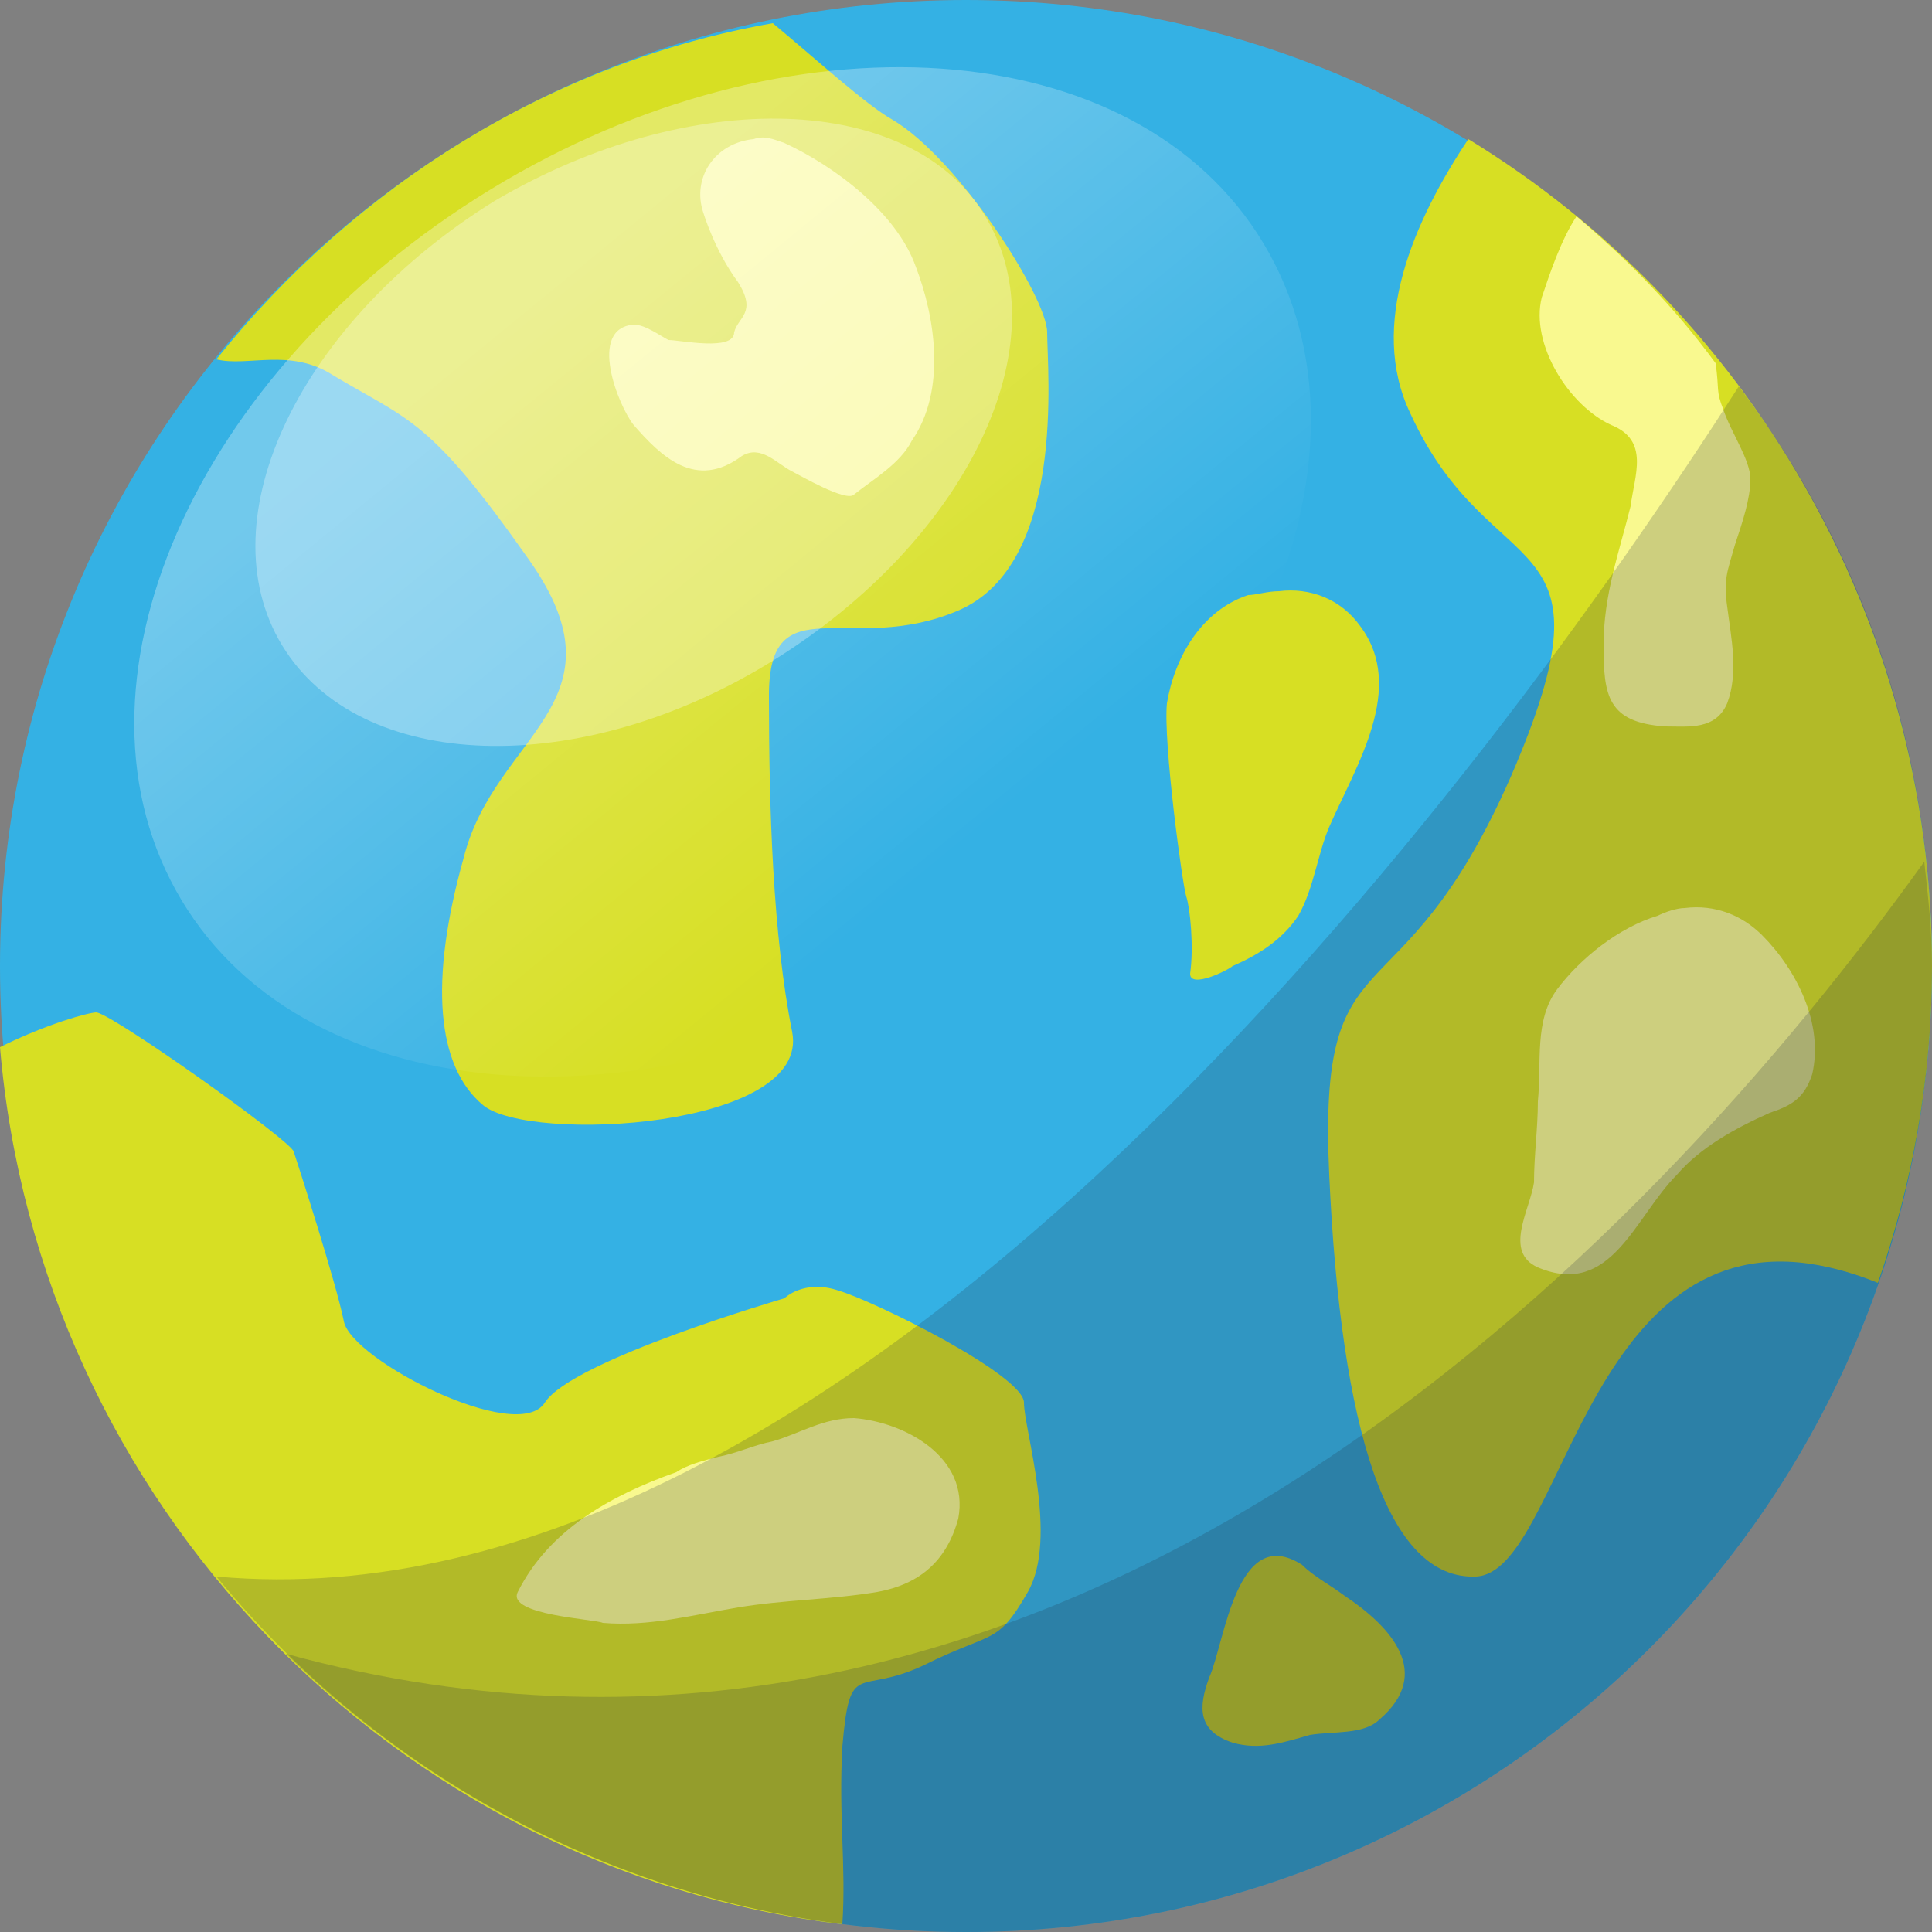 <?xml version="1.0" encoding="utf-8"?>
<!-- Generator: Adobe Illustrator 25.1.0, SVG Export Plug-In . SVG Version: 6.00 Build 0)  -->
<svg version="1.1" id="Слой_1" xmlns="http://www.w3.org/2000/svg" xmlns:xlink="http://www.w3.org/1999/xlink" x="0px" y="0px"
	 viewBox="0 0 50 50" style="enable-background:new 0 0 50 50;" xml:space="preserve">
<rect x="0" y="0" width="50" height="50" fill="#808080" stroke="none"/>
<style type="text/css">
	.st0{fill:#34B1E4;}
	.st1{fill:#D7DF23;}
	.st2{fill:#F9F98F;}
	.st3{opacity:0.2;fill:#212A3C;}
	.st4{opacity:0.3;fill:url(#SVGID_1_);}
	.st5{opacity:0.3;fill:#FFFFFF;}
</style>
<g>
	<g>
		<path class="st0" d="M50,25c0,13.8-11.2,25-25,25C11.2,50,0,38.8,0,25C0,11.2,11.2,0,25,0C38.8,0,50,11.2,50,25z"/>
		<g>
			<path class="st1" d="M26.6,41.2c0.8-1.4-0.1-4.2-0.1-4.9c0-0.7-3.8-2.6-4.8-2.9c-0.9-0.3-1.4,0.2-1.4,0.2s-5.5,1.6-6.2,2.7
				c-0.7,1.1-5-1.1-5.2-2.1c-0.2-1-1.2-4.1-1.3-4.4c-0.1-0.3-4.6-3.5-5.1-3.6c-0.2,0-1.3,0.3-2.5,0.9c1,11.8,10.2,21.3,21.8,22.7
				c0.1-1.5-0.1-2.8,0-4.6c0.2-2.3,0.4-1.3,2.1-2.1C25.7,42.2,25.8,42.6,26.6,41.2z"/>
			<path class="st1" d="M31.3,43.4c-0.3,0.8-0.3,1.4,0.6,1.7c0.7,0.2,1.3,0,2-0.2c0.6-0.1,1.4,0,1.8-0.4c1.4-1.2,0.3-2.4-0.9-3.2
				c-0.4-0.3-0.8-0.5-1.1-0.8C32,39.4,31.7,42.5,31.3,43.4z"/>
			<path class="st1" d="M38,3.6c-1.4,2.1-2.6,4.8-1.5,7.1c2.1,4.6,5.5,2.7,2.6,9.4c-2.9,6.6-5,3.8-4.7,10.3
				c0.3,6.6,1.5,10.5,3.8,10.4c2.2-0.1,2.8-8.9,8.6-8.1c0.7,0.1,1.3,0.3,1.8,0.5c0.9-2.6,1.4-5.3,1.4-8.2C50,16,45.2,8,38,3.6z"/>
			<path class="st1" d="M8.6,9.7c2,1.2,2.5,1.1,5.1,4.8c2.6,3.7-0.9,4.5-1.7,7.7c-0.9,3.2-0.7,5.4,0.5,6.4c1.2,1,8.5,0.6,8-1.9
				c-0.5-2.5-0.6-5.8-0.6-8.7s2.1-1,4.9-2.2c2.8-1.2,2.3-6.2,2.3-7.2c0-0.9-2.3-4.5-4-5.5c-0.7-0.4-1.9-1.5-3.1-2.5
				C14.3,1.6,9.2,4.8,5.6,9.3C6.4,9.5,7.5,9,8.6,9.7z"/>
			<path class="st1" d="M35.2,16.2c-0.5-0.7-1.3-1-2.1-0.9c-0.3,0-0.6,0.1-0.8,0.1c-1.2,0.4-1.9,1.6-2.1,2.8c-0.1,1,0.4,4.7,0.5,5
				c0.1,0.3,0.2,1.3,0.1,2c0,0.4,1-0.1,1.1-0.2c0.7-0.3,1.3-0.7,1.7-1.3c0.4-0.7,0.5-1.6,0.8-2.3C35.1,19.8,36.4,17.8,35.2,16.2z"/>
		</g>
		<g>
			<path class="st2" d="M45.8,28.8c0.6-0.2,0.9-0.4,1.1-1c0.3-1.3-0.4-2.7-1.3-3.6c-0.5-0.5-1.2-0.8-2-0.7c-0.2,0-0.5,0.1-0.7,0.2
				c-1,0.3-2,1.1-2.6,1.9c-0.6,0.8-0.4,1.9-0.5,2.9c0,0.7-0.1,1.4-0.1,2.1c-0.1,0.7-0.8,1.8,0.1,2.2c1.9,0.8,2.5-1.3,3.6-2.4
				C44,29.7,44.9,29.2,45.8,28.8z"/>
			<path class="st2" d="M40.8,5.6c-0.4,0.6-0.7,1.5-0.9,2.1c-0.3,1.2,0.7,2.8,1.8,3.3c1,0.4,0.6,1.3,0.5,2.1
				c-0.3,1.2-0.7,2.3-0.7,3.6c0,1.3,0.1,2,1.6,2.1c0.6,0,1.3,0.1,1.6-0.6c0.3-0.8,0.1-1.7,0-2.5c-0.1-0.7,0-0.9,0.2-1.6
				c0.2-0.6,0.4-1.2,0.4-1.7c0-0.5-0.5-1.2-0.7-1.8c-0.2-0.5-0.1-0.5-0.2-1.2C43.3,7.9,42.1,6.7,40.8,5.6z"/>
			<path class="st2" d="M22.1,36.7c-0.8,0-1.4,0.4-2.1,0.6c-0.5,0.1-0.9,0.3-1.4,0.4c-0.4,0.1-0.8,0.2-1.1,0.4
				c-1.7,0.6-3.3,1.5-4.1,3.1c-0.3,0.6,2,0.7,2.2,0.8c1.2,0.1,2.3-0.2,3.5-0.4c1.2-0.2,2.4-0.2,3.6-0.4c1.1-0.2,1.8-0.8,2.1-1.9
				C25.1,37.7,23.4,36.8,22.1,36.7z"/>
			<path class="st2" d="M17.3,8.8c-0.2-0.1-0.6-0.4-0.9-0.4c-1.2,0.1-0.4,2.1,0,2.6c0.7,0.8,1.6,1.7,2.8,0.8
				c0.5-0.3,0.9,0.2,1.3,0.4c0.2,0.1,1.4,0.8,1.6,0.6c0.5-0.4,1.2-0.8,1.5-1.4c0.9-1.3,0.6-3.2,0.1-4.5c-0.5-1.4-2.1-2.6-3.4-3.2
				c-0.3-0.1-0.5-0.2-0.8-0.1c-1,0.1-1.6,1-1.3,1.9c0,0,0.3,1,0.9,1.8c0.5,0.8,0,0.9-0.1,1.3C19,9.1,17.6,8.8,17.3,8.8z"/>
		</g>
	</g>
	<g>
		<path class="st3" d="M5.6,40.8C10.2,46.4,17.2,50,25,50c13.8,0,25-11.2,25-25c0-5.6-1.8-10.8-5-15C38.4,20.3,22.1,42.3,5.6,40.8z"
			/>
		<path class="st3" d="M7.4,42.8C11.9,47.2,18.1,50,25,50c13.8,0,25-11.2,25-25c0-0.9-0.1-1.8-0.2-2.7C42.7,32.2,27.5,48.3,7.4,42.8
			z"/>
	</g>
	
		<linearGradient id="SVGID_1_" gradientUnits="userSpaceOnUse" x1="11.426" y1="52.881" x2="21.515" y2="71.444" gradientTransform="matrix(0.818 -0.142 0.165 0.836 -4.778 -34.561)">
		<stop  offset="0" style="stop-color:#FFFFFF"/>
		<stop  offset="1" style="stop-color:#FFFFFF;stop-opacity:0"/>
	</linearGradient>
	<path class="st4" d="M32.7,6.3c3.3,5.5-0.3,13.7-8,18.4C17,29.4,8,28.8,4.7,23.3c-3.3-5.5,0.3-13.7,8-18.4
		C20.4,0.2,29.4,0.8,32.7,6.3z"/>
	<path class="st5" d="M25.5,5.6c2,3.3-0.5,8.4-5.5,11.5C15,20.2,9.3,20,7.3,16.7c-2-3.3,0.5-8.4,5.5-11.5
		C17.9,2.2,23.6,2.4,25.5,5.6z"/>
</g>
</svg>
